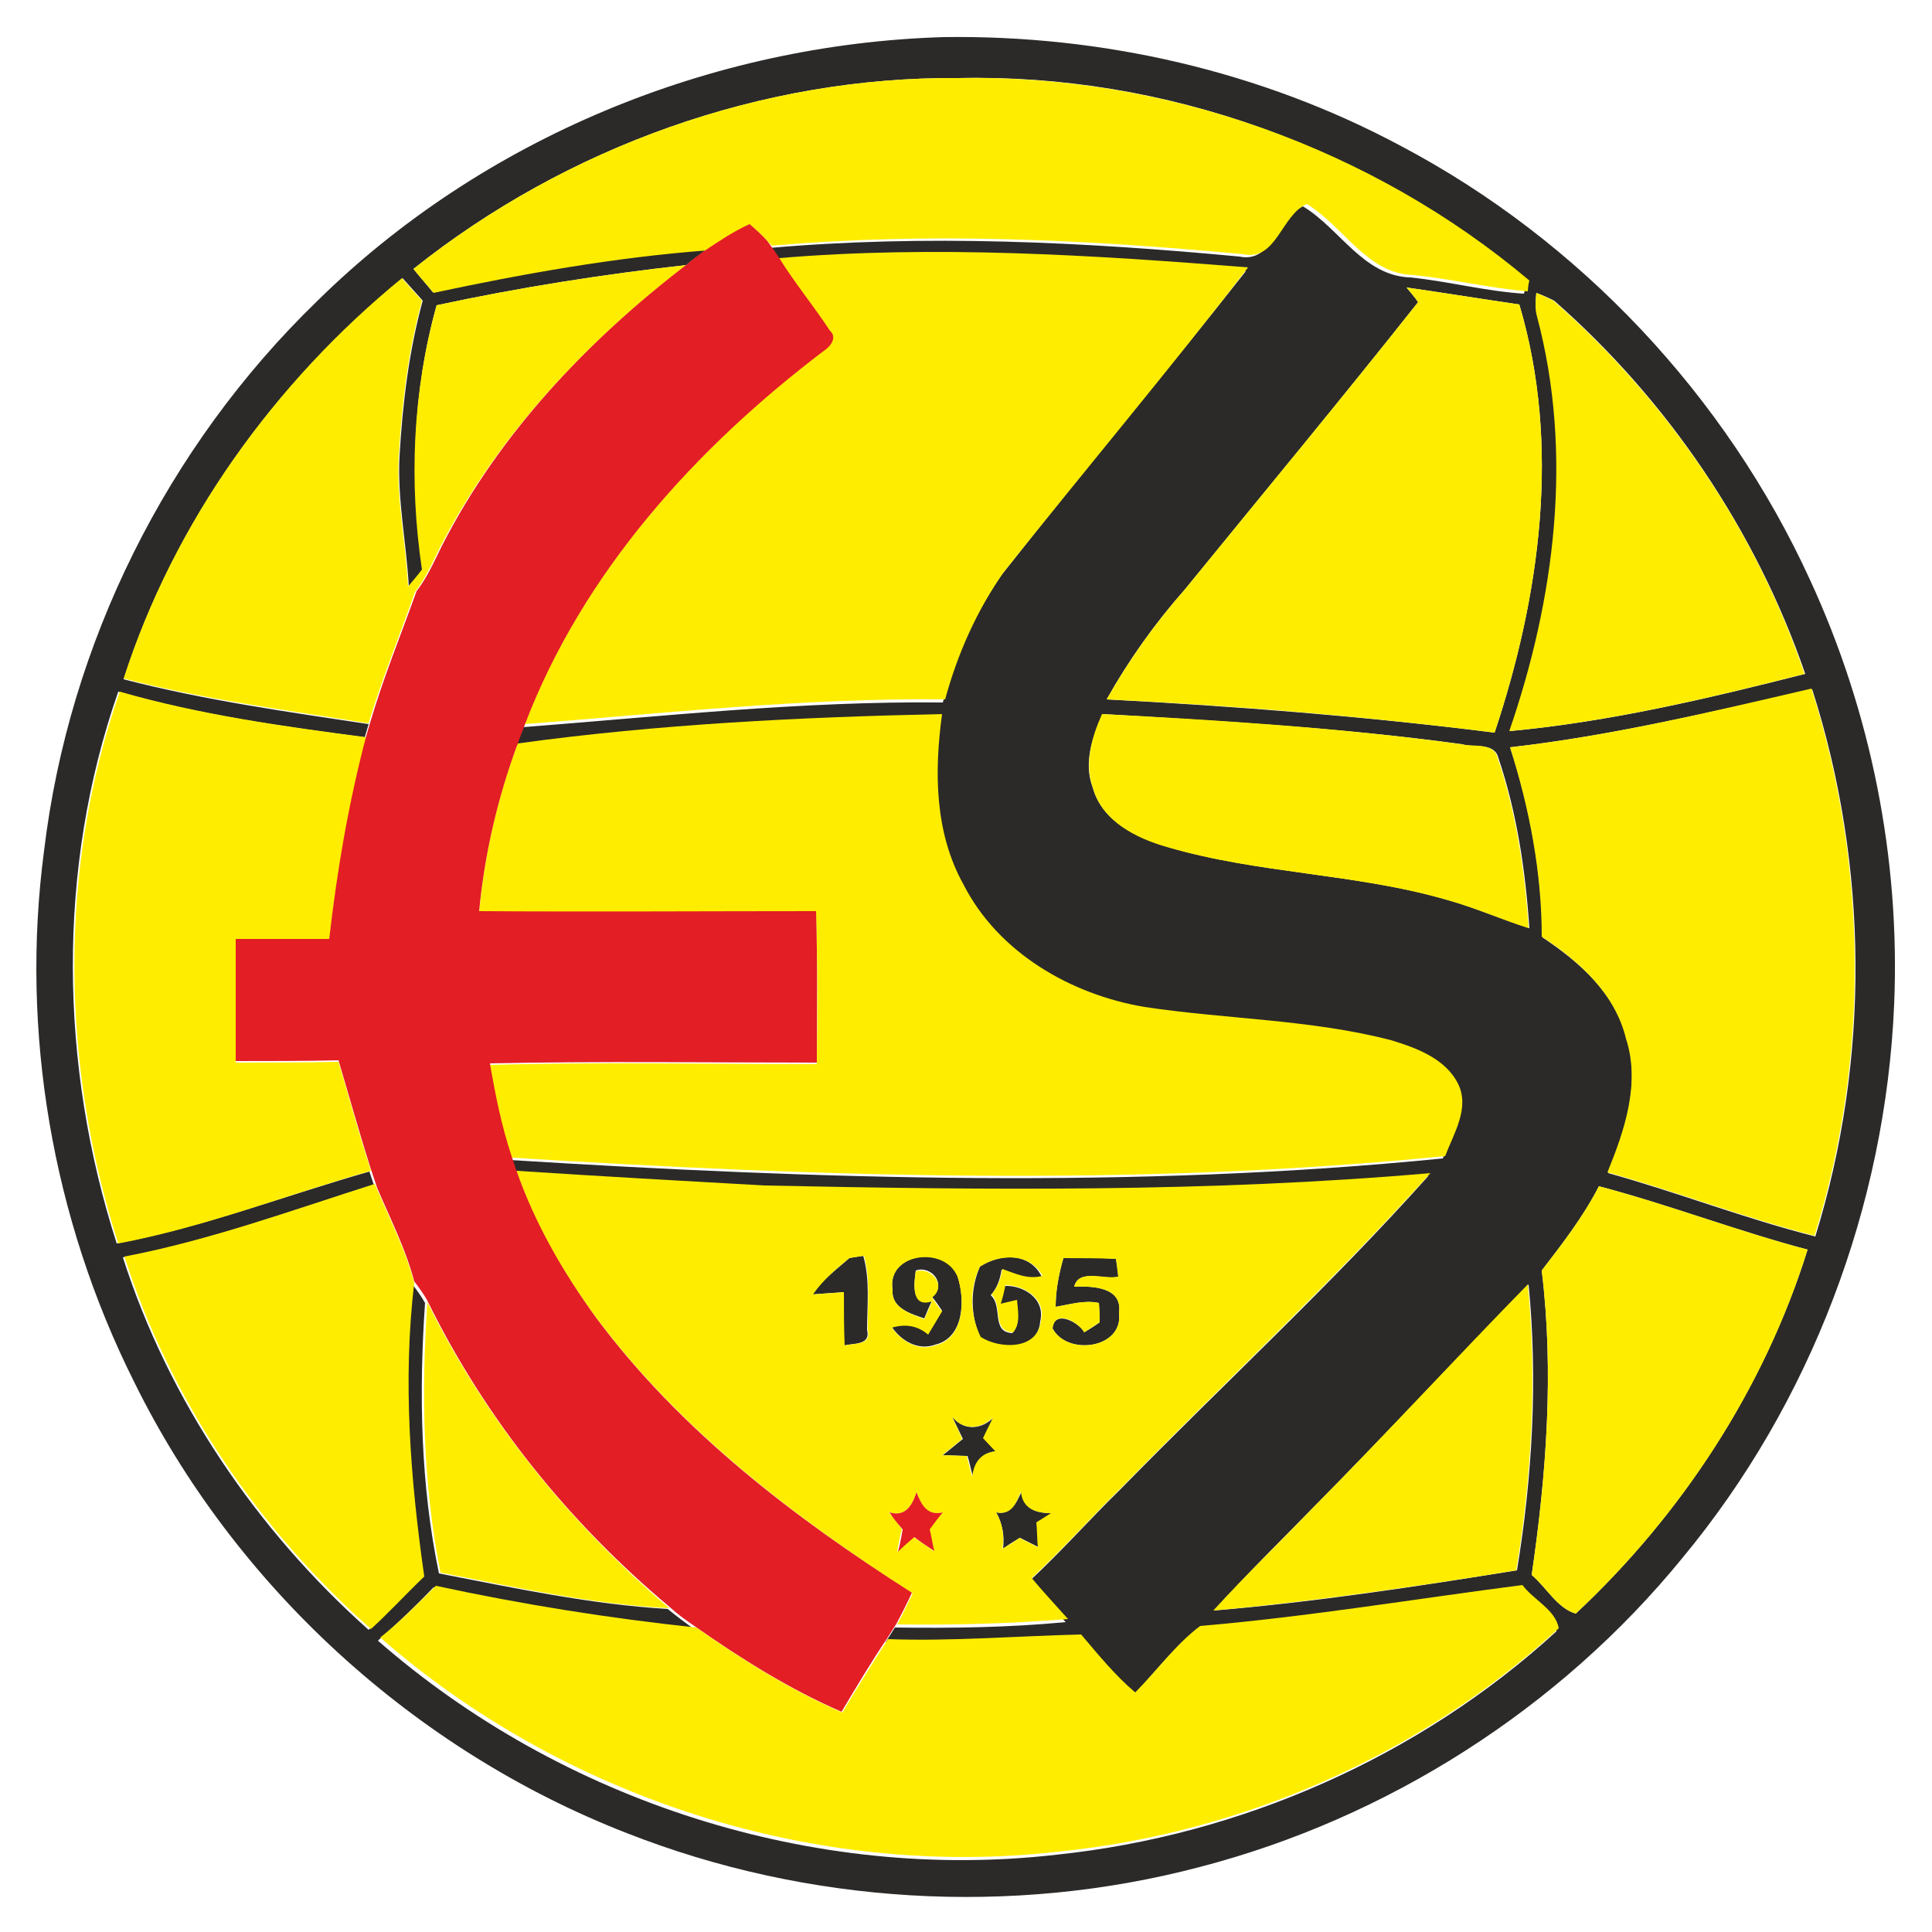 <?xml version="1.0" encoding="utf-8"?>
<!-- Generator: Adobe Illustrator 26.0.3, SVG Export Plug-In . SVG Version: 6.00 Build 0)  -->
<svg version="1.1" id="Layer_1" xmlns="http://www.w3.org/2000/svg" xmlns:xlink="http://www.w3.org/1999/xlink" x="0px" y="0px"
	 viewBox="0 0 250 250" style="enable-background:new 0 0 250 250;" xml:space="preserve">
<style type="text/css">
	.st0{fill:#2B2A29;}
	.st1{fill:#FFED00;}
	.st2{fill:#E31E24;}
</style>
<g id="_x23_2b2a29ff">
	<path class="st0" d="M122.1,4.8c20.5-0.3,41.1,4.4,59.2,14.1c23.1,12.2,42,32.3,52.9,56.1c7.9,17.1,11.7,36.1,10.9,55
		c-1.1,26-10.8,51.6-27.4,71.6c-15.9,19.5-38.2,33.7-62.5,40c-24.3,6.4-50.7,4.8-74.1-4.4c-27.5-10.7-50.8-32-63.8-58.5
		c-10.5-21-14.7-45.2-11.6-68.6C8.9,83.3,21.6,57.8,41,39C62.4,17.9,92,5.7,122.1,4.8 M53.5,34.8c0.8,1,1.7,2,2.5,3
		c11.7-2.5,23.5-4.6,35.4-5.5c-0.9,0.7-1.8,1.3-2.6,2c-10.8,1.2-21.6,2.9-32.3,5.2c-3.1,11.1-3.5,22.8-1.8,34.2
		c-0.6,0.7-1.2,1.4-1.8,2.2c-0.3-5.6-1.5-11.2-1.2-16.9c0.4-6.8,1.2-13.5,3-20.1c-0.9-1-1.7-1.9-2.6-2.9
		C35.5,49.5,22.5,67.6,16,87.9c10.4,2.7,21.1,4.2,31.7,5.8l-0.5,1.7c-10.7-1.4-21.5-2.9-31.9-5.9c-8,22.9-7.6,48.4-0.2,71.4
		c11.2-2.1,21.8-6.2,32.7-9.3c0.2,0.6,0.6,1.8,0.8,2.4l-0.3-0.7c-10.7,3.4-21.3,7.3-32.4,9.4c5.9,18.5,17.3,35.3,31.8,48.2
		c2.5-2.1,4.6-4.5,6.9-6.8c-1.7-12.6-2.8-25.3-1.3-38c0.6,0.8,1.2,1.6,1.7,2.5c-0.8,11.6-0.6,23.5,1.8,35c9.8,1.9,19.6,4,29.6,4.6
		c1.1,0.9,2.3,1.8,3.4,2.6c-11.3-1.2-22.6-3.1-33.7-5.4c-2.3,2.4-4.7,4.7-7.2,6.9c23.8,20.8,56.4,31.3,87.8,27.7
		c23.9-2.5,47-12.7,64.7-28.9c-0.4-2.3-3.4-3.6-4.7-5.6c-13.9,1.8-27.7,4.1-41.7,5.3c-3.2,2.4-5.6,5.7-8.4,8.6
		c-2.6-2.3-4.8-4.9-7-7.5c-8.3,0.1-16.7,0.9-25,0.6c0.3-0.5,0.9-1.4,1.2-1.9c7.4,0.1,14.8,0,22.1-0.7c-1.6-1.7-3.2-3.5-4.7-5.3
		c4.1-3.8,7.8-8,11.8-11.9c13.2-13.5,27.2-26.4,39.8-40.5c-28.6,2.5-57.4,2.2-86.2,1.6c-10.7-0.6-21.4-1.2-32.1-1.9l-0.6-1.8
		c40.2,2.5,80.7,3.8,120.8-0.2c1.1-2.9,3.2-6.1,1.7-9.3c-1.6-3.3-5.4-4.8-8.7-5.7c-10.4-2.7-21.3-2.7-31.9-4.3
		c-9.5-1.6-18.9-6.9-23.4-15.8c-3.7-6.7-3.8-14.7-2.8-22.1c-18.3,0.4-36.7,1.3-54.9,3.8c0.2-0.6,0.7-1.8,0.9-2.4
		c18.1-1.4,36.2-3.4,54.4-3.2c1.6-5.9,4.1-11.5,7.6-16.5c10.4-13.2,21.2-26.1,31.6-39.3c-20.2-1.6-40.5-2.9-60.7-1.2
		c-0.5-0.8-1-1.5-1.6-2.3l0.5,0.5c20.3-1.8,40.8-0.8,61,1.1c4.3,0.9,4.9-5.1,8.2-6.5c4.8,2.9,7.8,9,13.9,9.2
		c4.9,0.5,9.8,1.8,14.7,2.1c0.1-0.3,0.2-1,0.2-1.4C177.5,19.1,150.7,9.5,124,10.1C98.6,9.9,73.3,19,53.5,34.8 M182,37.2
		c0.4,0.5,1.2,1.4,1.5,1.9c-9.9,12.5-20.1,24.8-30.2,37.2c-3.9,4.4-7.3,9.2-10.1,14.2c16.8,0.9,33.5,2.2,50.2,4.3
		c5.9-17.7,8.6-37.2,3.2-55.4C191.8,38.7,186.9,37.9,182,37.2 M198.8,37.9c-0.1,1-0.2,2.1,0.2,3.1c4.7,17.7,2.3,36.5-3.6,53.6
		c12.9-1.2,25.6-4.2,38.2-7.4c-6.4-18.6-17.8-35.4-32.5-48.3C200.5,38.6,199.4,38.1,198.8,37.9 M195.4,96.7
		c2.6,7.9,4.1,16.2,4.2,24.6c4.8,3.2,9.5,7.3,10.9,13.2c1.8,5.8-0.3,11.9-2.4,17.3c9,2.5,17.7,5.9,26.8,8.2
		c7.1-22.9,6.9-48-0.4-70.8C221.5,92.1,208.6,95.2,195.4,96.7 M141.4,101.9c1.2,4.4,5.7,6.5,9.7,7.7c11.9,3.5,24.5,3.4,36.4,6.9
		c3.5,1,6.9,2.5,10.4,3.6c-0.5-7.4-1.6-14.9-4-22c-0.5-2.1-3.2-1.3-4.7-1.8c-15.4-2.1-31-3-46.5-3.9
		C141.3,95.4,140.2,98.8,141.4,101.9 M206.9,153.5c-2,3.9-4.7,7.4-7.4,10.9c1.6,13.1,0.6,26.4-1.3,39.4c1.9,1.6,3.3,4.3,5.7,5
		c13.7-12.8,24.4-29.2,30-47.1C224.8,159.3,216,155.9,206.9,153.5 M170,195c-4.3,4.4-8.8,8.8-12.9,13.4c13.1-1.1,26.2-3.1,39.2-5.2
		c2-12.2,2.7-24.7,1.5-37C188.4,175.8,179.4,185.5,170,195z"/>
	<path class="st0" d="M109.9,162.8c0.4-0.1,1.3-0.2,1.8-0.3c0.9,3.1,0.5,6.4,0.5,9.6c0.5,2-1.8,1.7-3,2c-0.1-2.3-0.1-4.6-0.1-6.9
		c-1,0.1-3,0.2-4,0.3C106.4,165.6,108.2,164.3,109.9,162.8z"/>
	<path class="st0" d="M115.5,166.9c-0.8-4.8,6.7-5.8,8.4-1.8c1,3,0.9,8-2.9,8.9c-2.2,0.8-4.4-0.5-5.6-2.3c1.7-0.5,3.3-0.3,4.7,0.9
		c0.6-1,1.2-2,1.8-3c-0.4-0.6-0.8-1.2-1.3-1.8c2-1.6-0.1-4.1-2.1-3.4c-0.2,1.5-0.7,4.8,2.1,3.9c-0.3,0.6-0.8,1.8-1,2.3
		C117.9,170,115.3,169.3,115.5,166.9z"/>
	<path class="st0" d="M126.8,163.9c2.6-1.7,6.4-1.9,8,1.3c-1.8,0.5-3.5-0.3-5.2-0.9c-0.2,1.3-0.6,2.4-1.4,3.3c1.6,1.4,0,4.8,2.8,4.9
		c1.1-1.2,0.6-2.8,0.5-4.2l-2.1,0.5c0.1-0.6,0.4-1.8,0.6-2.4c2.5-0.1,5.3,1.7,4.6,4.6c-0.3,3.8-5.2,3.8-7.8,2.1
		C125.6,170.1,125.5,166.9,126.8,163.9z"/>
	<path class="st0" d="M137.6,162.8c2.3,0,4.5-0.1,6.8,0.1c0.1,0.6,0.3,1.7,0.3,2.3c-1.8,0.5-5.1-1.1-5.7,1.3c2.3-0.1,6.3,0,5.8,3.4
		c0.6,4.6-6.7,5.6-8.6,2c0.2-2.5,3.4-0.8,4.1,0.5c0.5-0.3,1.5-0.9,2-1.3c0-0.8-0.1-1.7-0.1-2.5c-1.9-0.4-3.7,0.2-5.6,0.5
		C136.6,167,137,164.9,137.6,162.8z"/>
	<path class="st0" d="M123.2,183.3c1.5,1.9,3.8,1.7,5.4,0.1c-0.4,0.9-0.9,1.8-1.3,2.7c0.4,0.4,1.2,1.3,1.6,1.7
		c-1.9,0.2-2.8,1.4-3,3.3c-0.2-0.7-0.5-2.1-0.7-2.7c-0.8,0-2.4-0.1-3.2-0.1c0.9-0.7,1.7-1.4,2.6-2.1
		C124.1,185.2,123.7,184.3,123.2,183.3z"/>
	<path class="st0" d="M128.9,195.7c1.9,0.4,2.6-1.2,3.3-2.7c0.2,2.3,1.9,2.8,3.9,2.8c-0.5,0.3-1.4,0.9-1.9,1.2
		c0.1,0.8,0.1,2.4,0.2,3.2c-0.6-0.3-1.8-0.9-2.4-1.2c-0.6,0.3-1.7,1-2.2,1.4C130,198.7,129.7,197.1,128.9,195.7z"/>
</g>
<g id="_x23_ffed00ff">
	<path class="st1" d="M53.5,34.8C73.3,19,98.6,9.9,124,10.1c26.7-0.5,53.5,9,73.9,26.2c-0.1,0.3-0.2,1-0.2,1.4
		c-4.9-0.4-9.8-1.6-14.7-2.1c-6.1-0.1-9.1-6.3-13.9-9.2c-3.3,1.4-3.9,7.4-8.2,6.5c-20.3-1.9-40.7-2.9-61-1.1l-0.5-0.5
		c-0.7-0.8-1.5-1.5-2.3-2.2c-2,0.9-3.8,2.1-5.6,3.3c-11.9,0.9-23.7,3-35.4,5.5C55.2,36.8,54.3,35.8,53.5,34.8z"/>
	<path class="st1" d="M100.8,33.4c20.2-1.7,40.5-0.4,60.7,1.2C151.2,48,140.4,60.8,129.9,74c-3.5,5-6,10.6-7.6,16.5
		c-18.2-0.2-36.3,1.8-54.4,3.2C75.4,74.1,90,58,106.5,45.4c0.9-0.5,1.8-1.7,0.8-2.6C105.3,39.6,102.8,36.7,100.8,33.4z"/>
	<path class="st1" d="M56.5,39.5c10.7-2.3,21.5-4,32.3-5.2C75.9,44.2,64.5,56.2,57,70.7c-1,2-1.9,4.1-3.3,5.9c-2,5.7-4.3,11.3-6,17
		c-10.6-1.7-21.3-3.1-31.7-5.8C22.5,67.6,35.5,49.5,52,36c0.9,1,1.7,1.9,2.6,2.9c-1.8,6.6-2.6,13.3-3,20.1
		c-0.3,5.7,0.9,11.2,1.2,16.9c0.6-0.7,1.2-1.4,1.8-2.2C52.9,62.3,53.4,50.6,56.5,39.5z"/>
	<path class="st1" d="M182,37.2c4.9,0.7,9.8,1.5,14.6,2.2c5.4,18.2,2.7,37.7-3.2,55.4c-16.7-2.1-33.4-3.5-50.2-4.3
		c2.9-5.1,6.3-9.9,10.1-14.2c10.1-12.4,20.3-24.7,30.2-37.2C183.2,38.6,182.4,37.7,182,37.2z"/>
	<path class="st1" d="M198.8,37.9c0.6,0.2,1.7,0.8,2.2,1c14.8,13,26.2,29.7,32.5,48.3c-12.6,3.2-25.3,6.2-38.2,7.4
		c5.9-17.1,8.3-35.9,3.6-53.6C198.6,40,198.7,38.9,198.8,37.9z"/>
	<path class="st1" d="M195.4,96.7c13.2-1.5,26.1-4.6,39-7.6c7.3,22.9,7.5,47.9,0.4,70.8c-9-2.3-17.8-5.7-26.8-8.2
		c2.2-5.4,4.3-11.5,2.4-17.3c-1.4-5.8-6-10-10.9-13.2C199.5,112.9,197.9,104.6,195.4,96.7z"/>
	<path class="st1" d="M15.3,160.9c-7.4-23-7.8-48.5,0.2-71.4c10.4,3,21.2,4.5,31.9,5.9c-2.2,8.6-3.8,17.4-4.8,26.3c-4,0-8,0-12.1,0
		c0,5.3,0,10.5,0,15.8c4.4,0,8.9,0,13.3-0.1c1.4,4.7,2.7,9.5,4.2,14.1C37.1,154.6,26.5,158.8,15.3,160.9z"/>
	<path class="st1" d="M67,96.2c18.2-2.5,36.5-3.4,54.9-3.8c-1,7.4-1,15.3,2.8,22.1c4.5,8.8,13.9,14.2,23.4,15.8
		c10.6,1.6,21.5,1.6,31.9,4.3c3.3,1,7.1,2.4,8.7,5.7c1.5,3.1-0.6,6.4-1.7,9.3c-40.1,4-80.6,2.7-120.8,0.2c-1.4-3.9-2.2-8-2.8-12
		c14.1-0.4,28.2-0.1,42.3-0.1c0.1-6.5,0.1-13.1-0.1-19.6c-14.5,0-29.1,0.1-43.6,0C62.7,110.4,64.4,103.1,67,96.2z"/>
	<path class="st1" d="M141.4,101.9c-1.1-3.2-0.1-6.6,1.2-9.5c15.5,0.8,31.1,1.8,46.5,3.9c1.5,0.4,4.2-0.3,4.7,1.8
		c2.4,7.1,3.5,14.6,4,22c-3.5-1.1-6.8-2.6-10.4-3.6c-11.9-3.5-24.5-3.4-36.4-6.9C147.1,108.5,142.6,106.3,141.4,101.9z"/>
	<path class="st1" d="M66.8,151.5c10.7,0.7,21.4,1.3,32.1,1.9c28.7,0.6,57.5,0.9,86.2-1.6c-12.7,14.1-26.6,27-39.8,40.5
		c-4,3.9-7.7,8.1-11.8,11.9c1.5,1.8,3.1,3.5,4.7,5.3c-7.4,0.6-14.7,0.8-22.1,0.7c0.7-1.3,1.3-2.6,2-4c-15.2-9.8-29.9-21-40.8-35.5
		C72.9,164.8,69.2,158.4,66.8,151.5 M109.9,162.8c-1.7,1.4-3.4,2.8-4.7,4.7c1-0.1,3-0.2,4-0.3c0,2.3,0,4.6,0.1,6.9
		c1.2-0.3,3.5,0,3-2c-0.1-3.2,0.4-6.5-0.5-9.6C111.2,162.6,110.3,162.7,109.9,162.8 M115.5,166.9c-0.2,2.4,2.4,3.1,4.1,3.8
		c0.3-0.6,0.8-1.8,1-2.3c-2.8,0.9-2.3-2.4-2.1-3.9c2-0.6,4.1,1.9,2.1,3.4c0.4,0.6,0.8,1.2,1.3,1.8c-0.6,1-1.2,2-1.8,3
		c-1.4-1.2-3-1.4-4.7-0.9c1.2,1.7,3.4,3.1,5.6,2.3c3.8-0.9,3.9-5.9,2.9-8.9C122.2,161.1,114.7,162.2,115.5,166.9 M126.8,163.9
		c-1.4,2.9-1.3,6.2,0.1,9.1c2.5,1.6,7.4,1.7,7.8-2.1c0.7-2.8-2.1-4.6-4.6-4.6c-0.1,0.6-0.4,1.8-0.6,2.4l2.1-0.5
		c0.1,1.4,0.5,3-0.5,4.2c-2.8-0.1-1.3-3.5-2.8-4.9c0.8-0.9,1.2-2,1.4-3.3c1.7,0.6,3.3,1.4,5.2,0.9
		C133.3,162.1,129.4,162.2,126.8,163.9 M137.6,162.8c-0.6,2.1-1,4.2-1,6.3c1.8-0.3,3.7-0.9,5.6-0.5c0.1,0.8,0.1,1.7,0.1,2.5
		c-0.5,0.3-1.5,1-2,1.3c-0.7-1.3-3.8-3.1-4.1-0.5c1.9,3.6,9.2,2.6,8.6-2c0.5-3.4-3.5-3.5-5.8-3.4c0.6-2.4,3.9-0.9,5.7-1.3
		c-0.1-0.6-0.2-1.8-0.3-2.3C142.1,162.8,139.8,162.8,137.6,162.8 M123.2,183.3c0.4,1,0.9,1.9,1.3,2.9c-0.8,0.7-1.7,1.4-2.6,2.1
		c0.8,0,2.4,0.1,3.2,0.1c0.2,0.7,0.5,2.1,0.7,2.7c0.2-1.8,1.1-3.1,3-3.3c-0.4-0.4-1.2-1.3-1.6-1.7c0.4-0.9,0.9-1.8,1.3-2.7
		C127,184.9,124.7,185.2,123.2,183.3 M118.6,193.1c-0.6,1.8-1.5,3.2-3.6,2.6c0.6,0.7,1.2,1.4,1.7,2.2c-0.2,0.7-0.5,2.2-0.6,2.9
		c0.7-0.6,1.4-1.3,2.1-1.9c0.9,0.6,1.8,1.2,2.6,1.8c-0.1-0.7-0.4-2.1-0.6-2.8c0.6-0.7,1.1-1.4,1.7-2.2
		C119.9,196.2,119.2,194.7,118.6,193.1 M128.9,195.7c0.8,1.4,1.1,3,0.8,4.7c0.6-0.3,1.7-1,2.2-1.4c0.6,0.3,1.8,0.9,2.4,1.2
		c-0.1-0.8-0.1-2.4-0.2-3.2c0.5-0.3,1.4-0.9,1.9-1.2c-2,0-3.7-0.6-3.9-2.8C131.5,194.5,130.9,196.1,128.9,195.7z"/>
	<path class="st1" d="M16.1,162.6c11-2.1,21.7-6,32.4-9.4l0.3,0.7c1.7,4,3.7,7.9,4.8,12.1c-1.5,12.7-0.5,25.4,1.3,38
		c-2.3,2.2-4.5,4.6-6.9,6.8C33.4,197.9,22,181.1,16.1,162.6z"/>
	<path class="st1" d="M206.9,153.5c9.1,2.4,17.9,5.8,27,8.2c-5.6,18-16.3,34.3-30,47.1c-2.4-0.7-3.8-3.4-5.7-5
		c1.9-13,2.9-26.3,1.3-39.4C202.2,160.9,204.9,157.4,206.9,153.5z"/>
	<path class="st1" d="M170,195c9.4-9.5,18.4-19.3,27.7-28.8c1.2,12.3,0.5,24.8-1.5,37c-13,2.1-26.1,4-39.2,5.2
		C161.2,203.8,165.7,199.5,170,195z"/>
	<path class="st1" d="M55.3,168.5c7.5,15.2,18.4,28.6,31.3,39.6c-10-0.5-19.8-2.7-29.6-4.6C54.7,192,54.5,180.1,55.3,168.5z"/>
	<path class="st1" d="M56.4,205.2c11.1,2.4,22.4,4.2,33.7,5.4c6,4.2,12.2,8.1,18.9,11c1.9-3.2,3.9-6.4,5.9-9.5
		c8.3,0.3,16.7-0.4,25-0.6c2.2,2.6,4.4,5.3,7,7.5c2.8-2.8,5.2-6.2,8.4-8.6c14-1.2,27.8-3.5,41.7-5.3c1.4,1.9,4.3,3.2,4.7,5.6
		c-17.7,16.3-40.9,26.5-64.7,28.9c-31.4,3.6-64-6.9-87.8-27.7C51.7,209.9,54.1,207.5,56.4,205.2z"/>
</g>
<g id="_x23_e31e24ff">
	<path class="st2" d="M91.4,32.3c1.8-1.2,3.6-2.4,5.6-3.3c0.8,0.7,1.6,1.4,2.3,2.2c0.6,0.8,1.1,1.5,1.6,2.3c2,3.2,4.4,6.1,6.5,9.3
		c1,0.9,0,2.1-0.8,2.6C90,58,75.4,74.1,67.9,93.8c-0.2,0.6-0.7,1.8-0.9,2.4c-2.6,7-4.3,14.3-5,21.7c14.5,0.1,29.1,0,43.6,0
		c0.2,6.5,0.1,13.1,0.1,19.6c-14.1,0-28.2-0.2-42.3,0.1c0.7,4.1,1.5,8.1,2.8,12l0.6,1.8c2.4,6.9,6.1,13.3,10.4,19.2
		c10.9,14.6,25.6,25.8,40.8,35.5c-0.6,1.3-1.3,2.7-2,4c-0.3,0.5-0.9,1.4-1.2,1.9c-2.1,3.1-4,6.3-5.9,9.5c-6.7-2.9-12.9-6.8-18.9-11
		c-1.2-0.8-2.3-1.6-3.4-2.6c-13-10.9-23.8-24.3-31.3-39.6c-0.5-0.9-1.1-1.7-1.7-2.5c-1.1-4.2-3.1-8.1-4.8-12.1
		c-0.2-0.6-0.6-1.8-0.8-2.4c-1.5-4.7-2.8-9.4-4.2-14.1c-4.4,0.1-8.9,0.1-13.3,0.1c0-5.3,0-10.5,0-15.8c4,0,8,0,12.1,0
		c1-8.8,2.5-17.6,4.8-26.3l0.5-1.7c1.7-5.8,4-11.4,6-17c1.4-1.8,2.3-3.9,3.3-5.9c7.4-14.5,18.9-26.6,31.7-36.4
		C89.6,33.6,90.5,32.9,91.4,32.3z"/>
	<path class="st2" d="M118.6,193.1c0.6,1.6,1.4,3.1,3.4,2.6c-0.6,0.7-1.1,1.4-1.7,2.2c0.2,0.7,0.4,2.1,0.6,2.8
		c-0.9-0.6-1.8-1.2-2.6-1.8c-0.7,0.6-1.4,1.2-2.1,1.9c0.2-0.7,0.5-2.2,0.6-2.9c-0.6-0.7-1.2-1.4-1.7-2.2
		C117.1,196.3,118,194.9,118.6,193.1z"/>
</g>
</svg>
